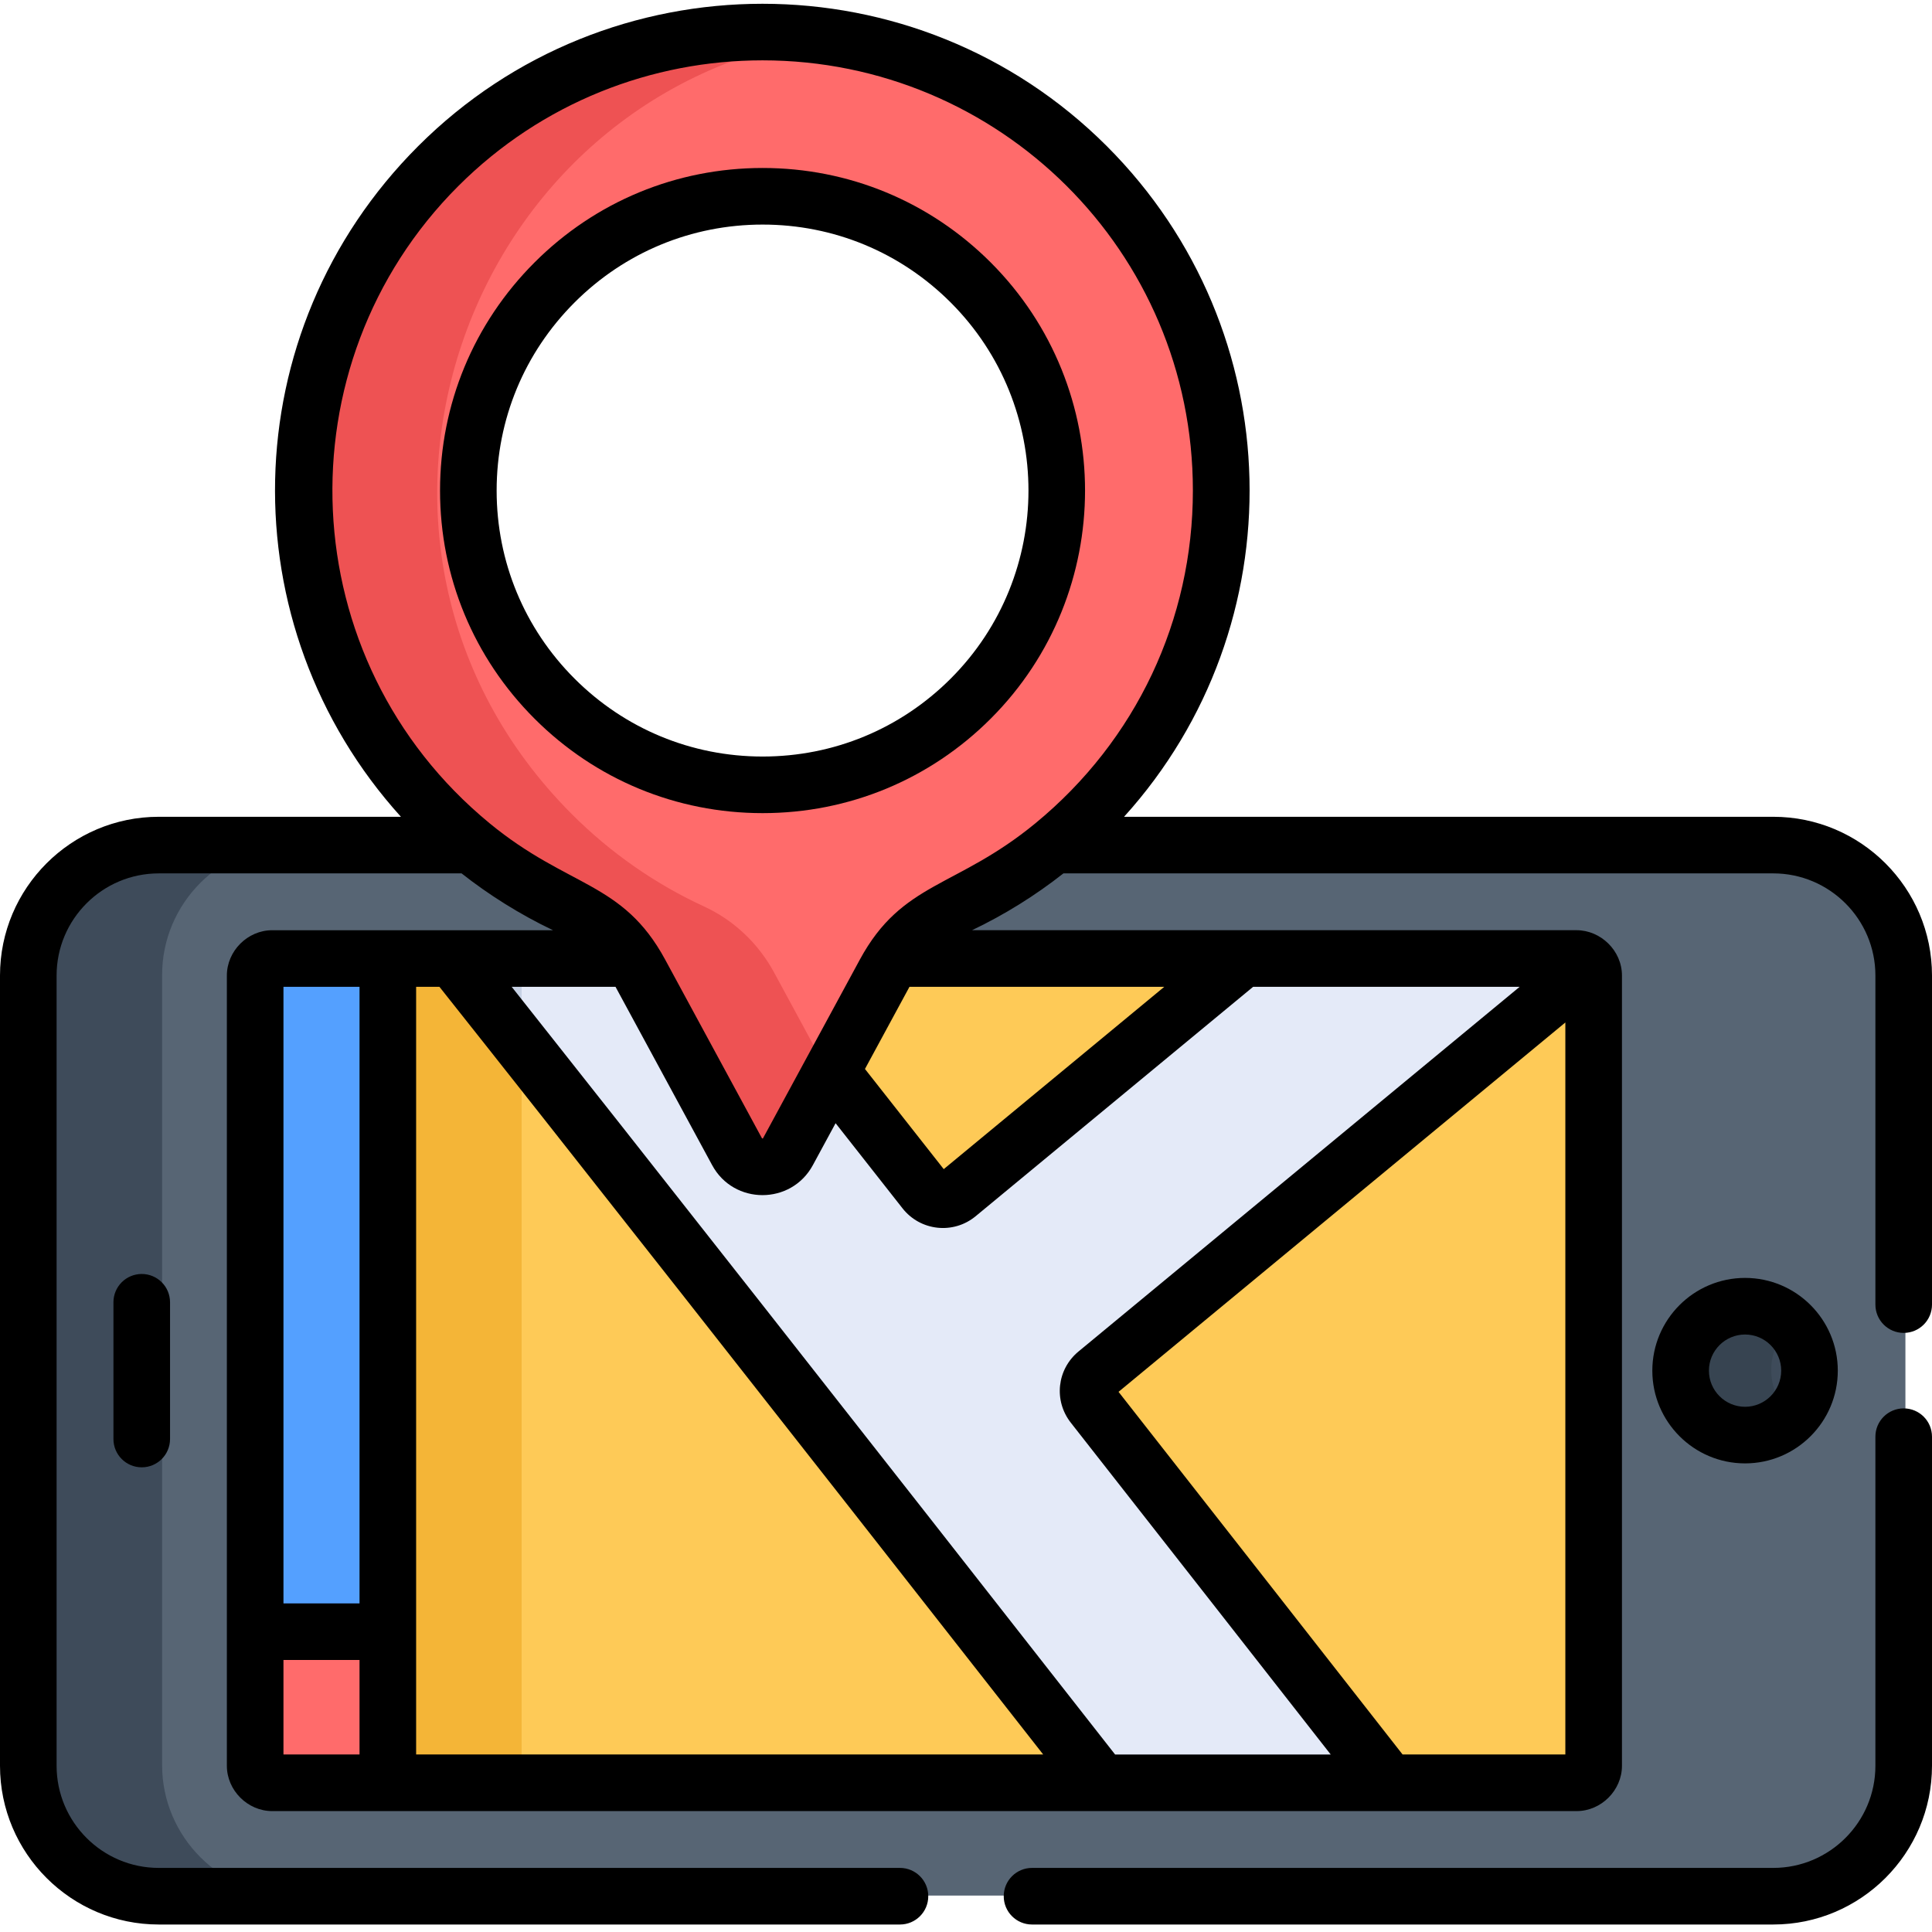 <svg height="512pt" viewBox="0 -1 512 512" width="512pt" xmlns="http://www.w3.org/2000/svg"><path d="m7.961 257.363v209.418c0 19.016 15.555 34.57 34.566 34.57h427.859c19.016 0 34.57-15.555 34.57-34.57v-209.418c0-19.016-15.555-34.57-34.57-34.57-10.246 0-415.711 0-427.859 0-19.012 0-34.566 15.555-34.566 34.57zm0 0" fill="#576574"/><path d="m42.961 466.781v-209.418c0-19.016 15.555-34.57 34.57-34.57-20.105 0-32.984 0-35.004 0-19.012 0-34.566 15.555-34.566 34.57v209.418c0 19.016 15.555 34.57 34.566 34.57h35.004c-19.016 0-34.57-15.555-34.57-34.57zm0 0" fill="#3e4b5a"/><path d="m101.234 471.293h317.051c2.402 0 4.508-2.109 4.508-4.512v-209.418c0-2.402-2.105-4.512-4.508-4.512-12.898 0-293.996 0-317.051 0zm0 0" fill="#feca57"/><path d="m138.238 252.852c-19.148 0-32.66 0-37.004 0v218.441h37.004zm0 0" fill="#f4b537"/><path d="m68.082 257.363v175.887h35.152v-180.398h-30.645c-2.402 0-4.508 2.109-4.508 4.512zm0 0" fill="#54a0ff"/><path d="m68.082 431.25v35.531c0 2.402 2.105 4.512 4.508 4.512h30.645v-40.043zm0 0" fill="#ff6b6b"/><path d="m462.918 344.996c-9.391 0-17.074 7.684-17.074 17.074 0 9.395 7.684 17.078 17.074 17.078s17.074-7.684 17.074-17.078c0-9.391-7.684-17.074-17.074-17.074zm0 0" fill="#3e4b5a"/><path d="m469.402 362.07c0-4.828 2.043-9.199 5.297-12.312-3.07-2.938-7.219-4.762-11.781-4.762-9.391 0-17.074 7.684-17.074 17.074 0 9.395 7.684 17.078 17.074 17.078 4.562 0 8.711-1.824 11.781-4.762-3.254-3.113-5.297-7.484-5.297-12.316zm0 0" fill="#374451"/><path d="m291.055 362.773 130.773-108.102c-.84-1.082-2.133-1.82-3.543-1.82-4.496 0-41.355 0-88.434 0l-75.621 62.512c-2.645 2.184-6.574 1.758-8.691-.941-9.535-12.129-18.445-23.457-26.73-33.977l-9.535 17.602c-2.902 5.352-10.586 5.352-13.488 0l-24.488-45.195h-50.762c36.332 45.699 106.363 134.891 171.781 218.441h76.188c-21.004-26.848-49.16-62.809-78.363-100.047-2.043-2.605-1.637-6.367.914-8.473zm0 0" fill="#e4eaf8"/><path d="m138.238 275.188v-22.336h-17.707c5.238 6.59 11.18 14.086 17.707 22.336zm0 0" fill="#c7d2e5"/><path d="m288.484 42.879c-47.473-47.473-124.438-47.473-171.91 0-47.516 47.516-47.617 124.051-.219 171.688 10.504 10.559 22.469 18.781 35.242 24.668 7.914 3.648 14.387 9.82 18.539 17.48l25.648 47.332c2.898 5.355 10.586 5.355 13.488 0l25.645-47.332c4.195-7.742 10.797-13.887 18.781-17.59 12.594-5.84 24.395-13.953 34.781-24.34 47.473-47.469 47.473-124.438.004-171.906zm-30.859 141.098c-30.457 30.457-79.836 30.457-110.293 0-30.453-30.457-30.453-79.832 0-110.289 30.457-30.457 79.836-30.457 110.293 0 30.453 30.457 30.453 79.832 0 110.289zm0 0" fill="#ff6b6b"/><path d="m205.141 256.715c-4.152-7.66-10.625-13.832-18.539-17.48-12.773-5.887-24.738-14.109-35.246-24.668-70.84-71.199-29.301-191.855 68.676-206.031-36.652-5.305-75.258 6.145-103.457 34.344-47.516 47.516-47.617 124.051-.219 171.688 10.504 10.559 22.469 18.781 35.242 24.668 7.914 3.648 14.387 9.82 18.539 17.48l25.648 47.332c2.898 5.352 10.586 5.352 13.488 0l10.754-19.855zm0 0" fill="#ee5253"/><path d="m487.035 362.238c0-13.555-11.023-24.578-24.574-24.578-13.555 0-24.578 11.023-24.578 24.578 0 13.551 11.023 24.574 24.578 24.574 13.551 0 24.574-11.023 24.574-24.574zm-34.152 0c0-5.281 4.297-9.578 9.578-9.578 5.277 0 9.574 4.297 9.574 9.578 0 5.277-4.297 9.574-9.574 9.574-5.281 0-9.578-4.297-9.578-9.574zm0 0"/><path d="m30.062 344.117v36.238c0 4.145 3.355 7.5 7.5 7.5 4.141 0 7.5-3.355 7.5-7.5v-36.238c0-4.141-3.359-7.5-7.5-7.5-4.145 0-7.5 3.355-7.5 7.5zm0 0"/><path d="m504.5 372.238c-4.145 0-7.5 3.355-7.5 7.5v87.211c0 14.926-12.145 27.066-27.07 27.066h-196.43c-4.145 0-7.5 3.359-7.5 7.5 0 4.145 3.355 7.5 7.5 7.5h196.43c23.195 0 42.07-18.871 42.07-42.066v-87.211c0-4.145-3.359-7.5-7.5-7.5zm0 0"/><path d="m469.93 215.457h-172.043c45.789-50.625 44.359-128.797-4.559-177.719-50.32-50.316-132.199-50.316-182.516 0-49.25 49.25-50.293 127.191-4.562 177.719h-64.18c-23.199 0-42.07 18.871-42.07 42.07v209.418c0 23.199 18.871 42.07 42.07 42.07h196.43c4.141 0 7.5-3.355 7.5-7.5 0-4.141-3.359-7.5-7.5-7.5h-196.43c-14.926 0-27.07-12.145-27.07-27.07v-209.418c0-14.926 12.145-27.07 27.07-27.07h80.254c7.141 5.633 15.418 10.863 24.227 15.062-15.492 0-59.102 0-74.422 0-6.508 0-12.008 5.5-12.008 12.008v209.422c0 6.508 5.5 12.008 12.008 12.008h345.695c6.512 0 12.012-5.5 12.012-12.008v-209.422c0-6.613-5.637-12.012-12.012-12.012-7.895 0-152.41 0-160.234 0 8.633-4.113 16.797-9.207 24.227-15.059h188.113c14.926 0 27.07 12.145 27.07 27.066v87.211c0 4.141 3.355 7.5 7.5 7.5s7.5-3.359 7.5-7.5v-87.211c0-23.195-18.871-42.066-42.07-42.066zm-374.652 248.5h-20.156v-25.043h20.156zm0-40.043h-20.156v-163.398h20.156zm15 40.043c0-15.598 0-197.098 0-203.441h6.176c30.691 38.641 88.406 112.027 160.004 203.441zm304.559 0h-43.137c-18.688-23.883-46.176-58.996-75.277-96.105l118.41-97.883v193.988zm-82.746-203.441h70.633l-116.906 96.641c-5.727 4.734-6.625 13.027-2.035 18.883 25.844 32.953 50.477 64.414 68.867 87.918h-57.141c-69.488-88.75-126.645-161.461-159.906-203.441h27.516l25.613 47.27c5.73 10.578 20.945 10.574 26.676 0l6.031-11.129c5.652 7.184 11.566 14.707 17.742 22.566 4.719 6.004 13.457 6.973 19.371 2.086zm-23.547 0-58.445 48.316c-7.336-9.332-14.289-18.172-20.875-26.543l11.797-21.773zm-34.137-43.348c-21.008 17.277-35.312 15.406-46.539 36.137l-25.691 47.402c-.047.023-.168.023-.258-.07l-25.645-47.332c-11.273-20.805-25.59-18.91-46.543-36.141-.004-.004-.008-.004-.008-.008-52.492-43.188-55.445-121.668-8.305-168.812 22.238-22.234 51.441-33.352 80.652-33.352 62.676 0 114.055 50.57 114.055 114.004 0 34.234-15.016 66.207-41.719 88.172zm0 0"/><path d="m202.102 214.488c-22.836 0-44.305-8.891-60.449-25.035-16.145-16.148-25.039-37.617-25.039-60.449 0-22.836 8.895-44.305 25.039-60.449 16.148-16.148 37.613-25.039 60.449-25.039 22.836 0 44.301 8.891 60.449 25.039 33.328 33.332 33.328 87.566 0 120.898-16.148 16.145-37.613 25.035-60.449 25.035zm0-155.973c-18.828 0-36.527 7.332-49.84 20.645-13.316 13.316-20.648 31.016-20.648 49.844 0 18.824 7.332 36.527 20.648 49.84 13.312 13.312 31.012 20.645 49.84 20.645 18.828 0 36.527-7.332 49.84-20.645 27.484-27.484 27.484-72.199 0-99.684-13.312-13.312-31.012-20.645-49.84-20.645zm55.145 125.633h.008zm0 0"/></svg>